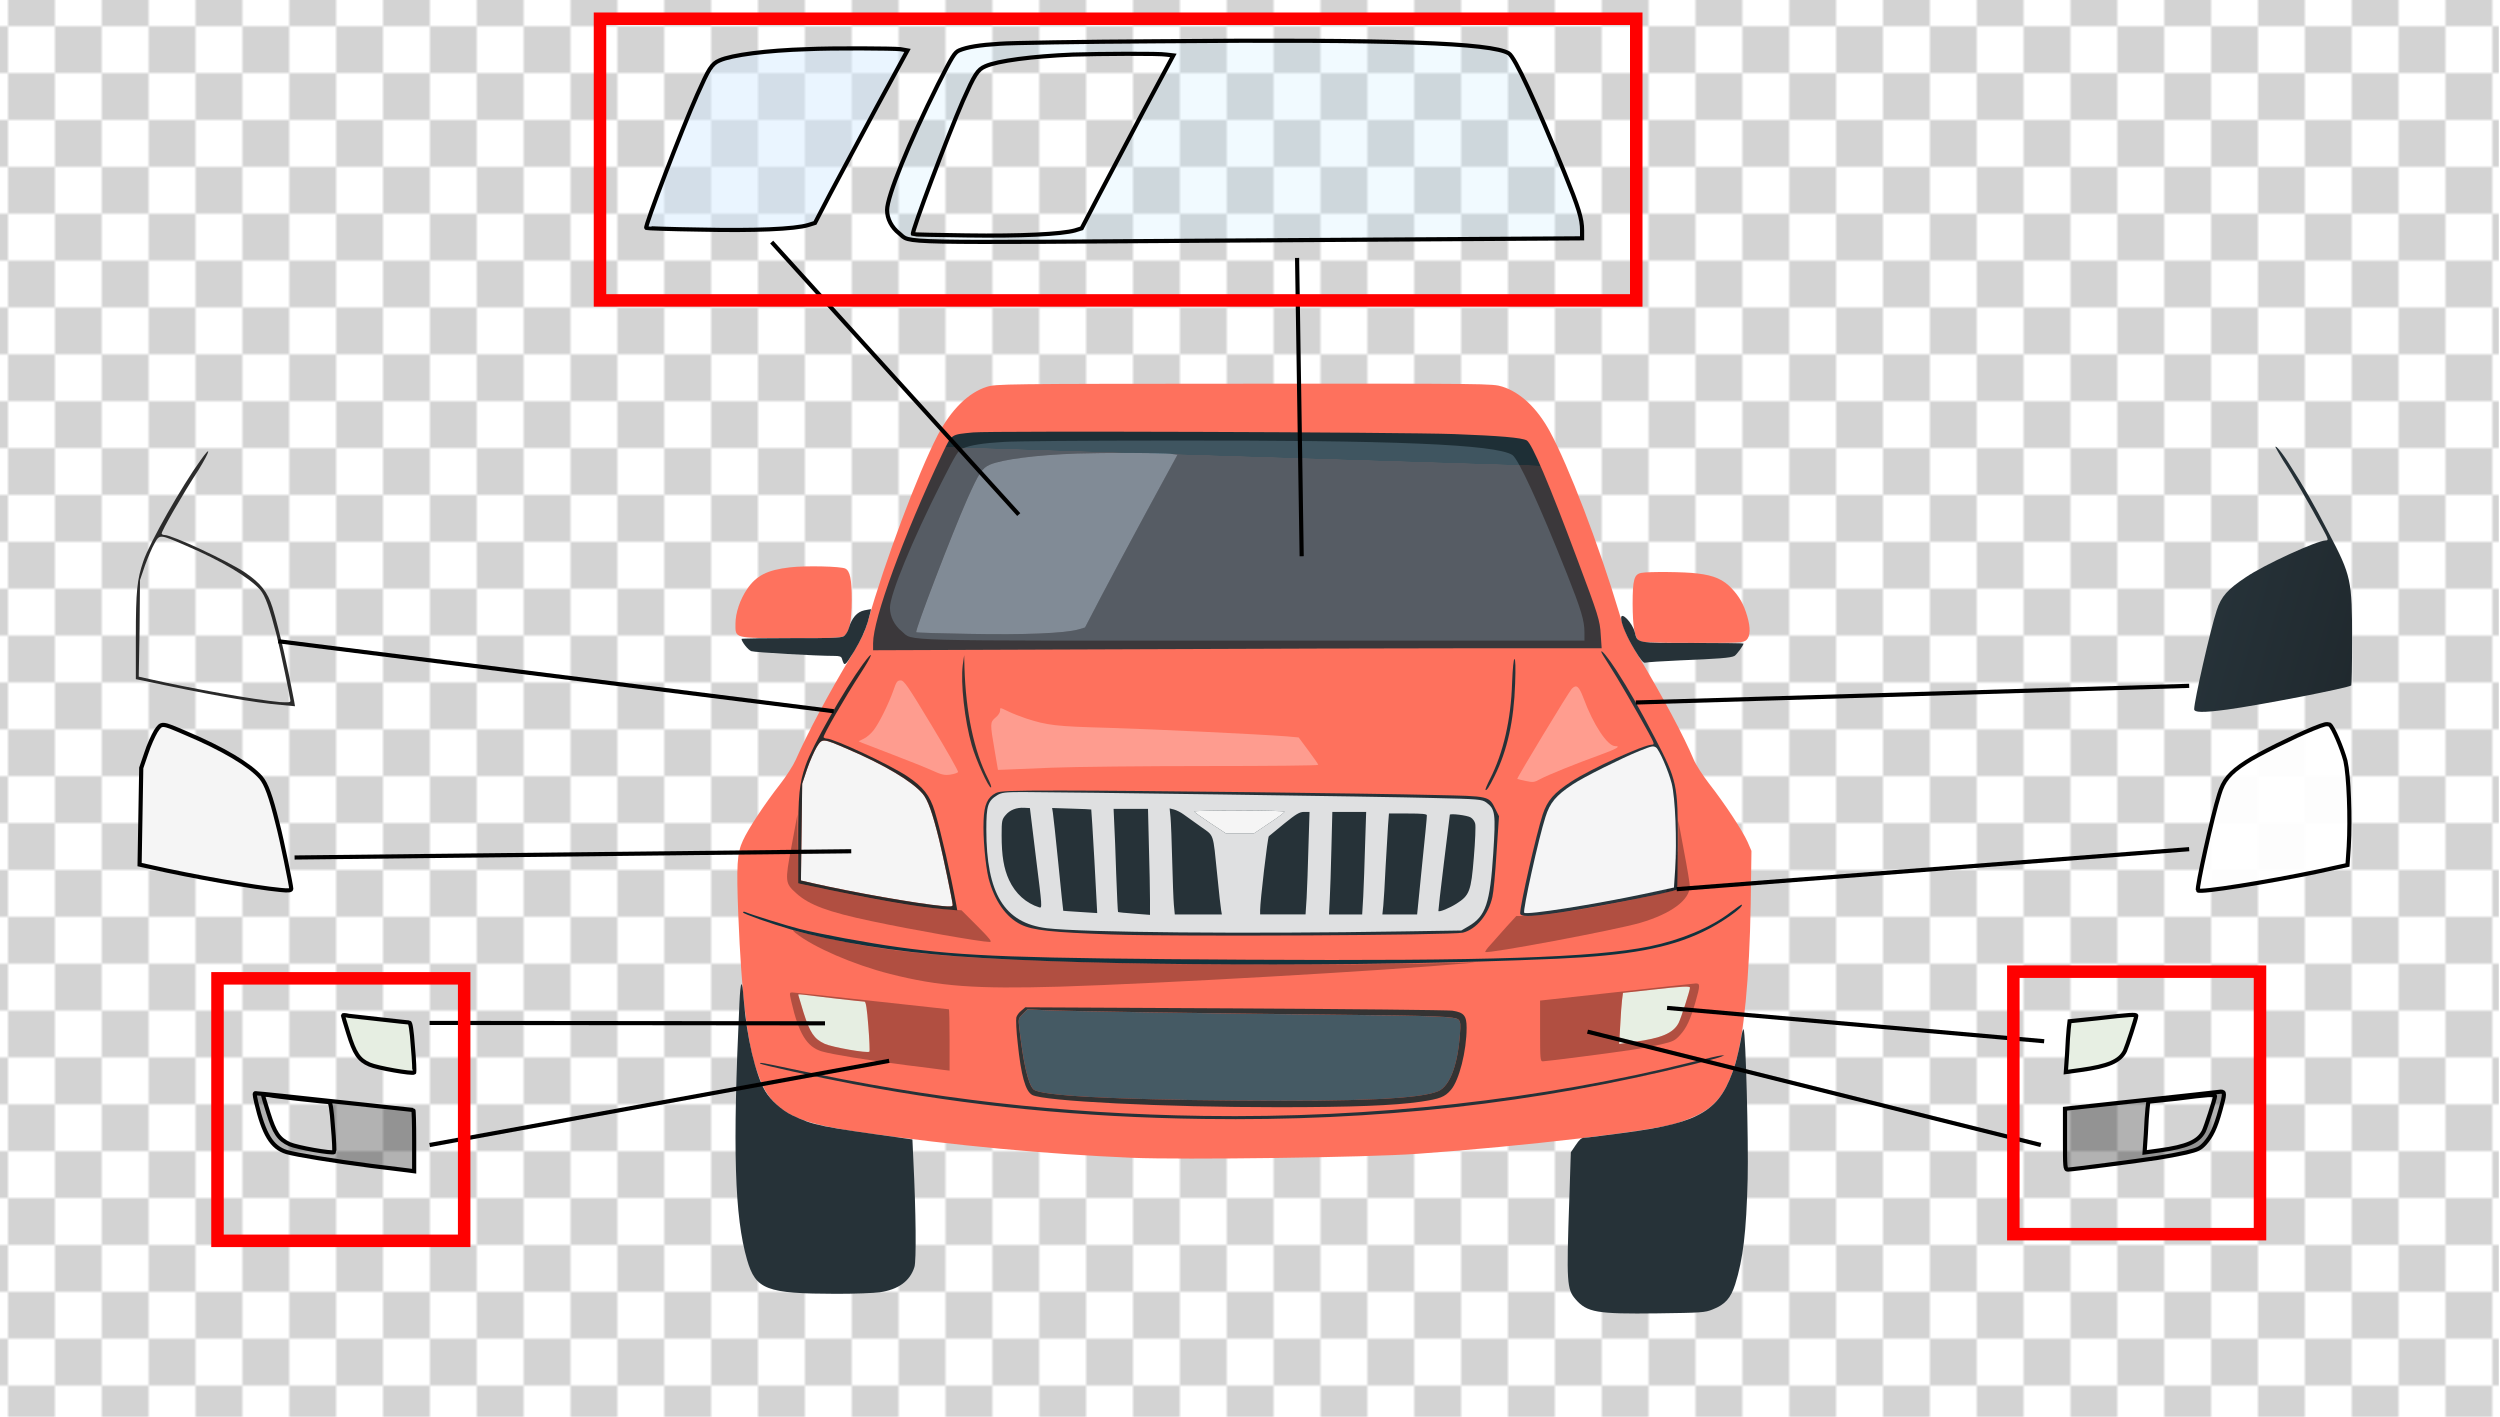 <?xml version="1.0" encoding="utf-8"?>
<!-- Generator: Adobe Illustrator 26.5.0, SVG Export Plug-In . SVG Version: 6.00 Build 0)  -->
<svg version="1.1" id="图层_1" xmlns="http://www.w3.org/2000/svg" xmlns:xlink="http://www.w3.org/1999/xlink" x="0px" y="0px"
	 viewBox="0 0 600 340" style="enable-background:new 0 0 600 340;" xml:space="preserve">
<style type="text/css">
	.st0{fill:none;}
	.st1{fill:#D3D3D3;}
	.st2{fill:url(#SVGID_1_);}
	.st3{fill:url(#SVGID_00000180347175966043374170000016759164232295943350_);}
	.st4{fill:url(#SVGID_00000170280536590153141740000015216279969500993947_);}
	.st5{fill:url(#SVGID_00000125595859892266782210000013961382027449056699_);}
	.st6{fill:url(#SVGID_00000101087008041371960600000000634744548551524759_);}
	.st7{fill:url(#SVGID_00000135653105007573014390000010124128045711945090_);}
	.st8{fill:url(#SVGID_00000158715395768811517130000004363663373316932772_);}
	.st9{fill:url(#SVGID_00000023264289635632858370000002322866456329838493_);}
	.st10{fill:url(#SVGID_00000012433019052153664510000018280619983969474222_);}
	.st11{fill:url(#SVGID_00000090291779960586560700000005669095491813830785_);}
	.st12{fill:url(#SVGID_00000124860188680795492930000009033031910449288324_);}
	.st13{fill:url(#SVGID_00000147203267663040959620000008716137365061242016_);}
	.st14{fill:url(#SVGID_00000029738767670578442550000015183977763130849946_);}
	.st15{fill:url(#SVGID_00000075878678908212631110000007233759885036575650_);}
	.st16{fill:url(#SVGID_00000090977168249004788620000014725641940572603520_);}
	.st17{fill:url(#SVGID_00000018212462041863766500000012082287306946938805_);}
	.st18{fill:url(#SVGID_00000132770848812728261660000015775411325059584185_);}
	.st19{fill:url(#SVGID_00000073682283405030279770000000995655520531701666_);}
	.st20{fill:url(#SVGID_00000069374683535365168080000007593669374795280002_);}
	.st21{fill:url(#SVGID_00000108299019034462985170000000478680379629022345_);}
	.st22{fill:url(#SVGID_00000016760569569353857640000001285771935909924503_);}
	.st23{fill:url(#SVGID_00000068645746065683224820000012801792267208008097_);}
	.st24{fill:url(#SVGID_00000044171760427916025870000002104482503789129603_);}
	.st25{fill:url(#SVGID_00000138568801026411585110000018113223090103909786_);}
	.st26{fill:url(#SVGID_00000043416717966358714690000003989633359047147158_);}
	.st27{fill:url(#SVGID_00000097485935741377956300000009487380000809953166_);}
	.st28{fill:url(#SVGID_00000051351226870238470320000002735450028879240341_);}
	.st29{fill:url(#SVGID_00000110470922364805221120000001888986733268267183_);}
	.st30{fill:url(#SVGID_00000010281858719652455540000007542978421106166679_);}
	.st31{fill:url(#SVGID_00000108298122121493018690000008242201489258381246_);}
	.st32{fill:url(#SVGID_00000165219505807904797780000002086643983896343476_);}
	.st33{fill:url(#SVGID_00000016058234341700683800000016598515783947519651_);}
	.st34{fill:url(#SVGID_00000100355811766854291540000013411721024119776947_);}
	.st35{fill:url(#SVGID_00000124125465892209395250000004547079468993545120_);}
	.st36{fill:url(#SVGID_00000041253023361308988500000011497063710313720995_);stroke:#000000;stroke-miterlimit:10;}
	.st37{fill:url(#SVGID_00000072280929620030902260000000236986326821222841_);}
	.st38{fill:url(#SVGID_00000177445393860462156450000006382476757267869102_);stroke:#000000;stroke-miterlimit:10;}
	.st39{fill:url(#SVGID_00000112603796962818592380000017020464330504271544_);stroke:#000000;stroke-miterlimit:10;}
	.st40{fill:url(#SVGID_00000134229726530109284220000004764521021583146893_);}
	.st41{fill:url(#SVGID_00000025401824566840923460000012556174120542827437_);stroke:#000000;stroke-miterlimit:10;}
	.st42{fill:url(#SVGID_00000139980187405153979460000003617279516819038872_);stroke:#000000;stroke-miterlimit:10;}
	.st43{fill:url(#SVGID_00000033338004810559552000000005584269342540559752_);stroke:#000000;stroke-miterlimit:10;}
	.st44{fill:url(#SVGID_00000051360366116118916270000013999804029264591272_);stroke:#000000;stroke-miterlimit:10;}
	.st45{fill:url(#SVGID_00000063593913300488385350000005956724662839796407_);stroke:#000000;stroke-miterlimit:10;}
	.st46{fill:none;stroke:#000000;stroke-miterlimit:10;}
	.st47{fill:none;stroke:#FF0000;stroke-width:3;stroke-miterlimit:10;}
</style>
<pattern  y="470" width="30" height="30" patternUnits="userSpaceOnUse" id="SVGID_2_" viewBox="0 -30 30 30" style="overflow:visible;">
	<g>
		<rect y="-30" class="st0" width="30" height="30"/>
		<g>
			<polygon class="st0" points="0,-30 30,-30 30,0 0,0 			"/>
			<g>
				<polygon class="st0" points="0,-30 30,-30 30,0 0,0 				"/>
				<polygon class="st0" points="0,-30 30,-30 30,0 0,0 				"/>
				<polygon class="st1" points="0,-30 15,-30 15,-15 0,-15 				"/>
				<polygon class="st1" points="15,-15 30,-15 30,0 15,0 				"/>
			</g>
		</g>
	</g>
</pattern>
<pattern  id="SVGID_1_" xlink:href="#SVGID_2_" patternTransform="matrix(0.75 0 0 0.75 -3946.875 12456.213)">
</pattern>
<rect x="-0.3" class="st2" width="600" height="340"/>
<g transform="translate(0,609) scale(0.1,-0.1)">
	<g>
		
			<linearGradient id="SVGID_00000066483715326315327400000003332313586896711830_" gradientUnits="userSpaceOnUse" x1="-3869.373" y1="-192941.25" x2="-3868.884" y2="-192941.25" gradientTransform="matrix(4.972 0 0 3.799 21009.06 737255.812)">
			<stop  offset="0" style="stop-color:#FE715D"/>
			<stop  offset="1" style="stop-color:#FE715D"/>
		</linearGradient>
		<path style="fill:url(#SVGID_00000066483715326315327400000003332313586896711830_);" d="M2368.2,5161.6
			c-44.1-13.9-85.9-55.1-117.9-116.4c-47-90.3-126.7-302.5-167.4-446.4c-7.3-25-16.5-44.8-38.6-80.8
			c-55.4-92.2-104.3-183.2-134.7-251.9c-5.9-13.2-22.8-39.6-37.8-58.7c-36.3-46.3-76-106.5-88.8-134.7c-14.3-30.8-15.8-59.5-11-181
			c7.7-188.7,20.9-301.1,42.2-365.3c15.8-47,26.4-65.7,49.2-87c36-33.8,87.4-50.7,204.5-67.2c226.2-31.9,443.1-52.1,648.7-60.9
			c123.4-5.1,563.5,0.7,685.8,9.6c254.4,18,565.4,54.7,622.3,73.4c84.1,27.5,112.7,56.5,139.5,141.3
			c20.9,67.2,34.5,206.3,37.5,385.5l1.8,126.7l-9.5,22c-12.1,26.8-55.1,92.2-92.2,139.5c-15,19.5-31.9,45.5-37.1,58
			c-23.1,55.1-73.8,149.8-128.5,241.6c-31.2,51.8-36,62.1-50.7,112c-48.5,161.9-120.8,350.6-165.9,433.6
			c-30.5,56.2-70.9,94-114.2,107.6c-23.5,7.3-32.3,7.3-619.3,7C2406.4,5168.9,2390.3,5168.5,2368.2,5161.6z"/>
	</g>
</g>
<g transform="translate(0,609) scale(0.1,-0.1)">
	<g>
		
			<linearGradient id="SVGID_00000011724012991874122370000009035465245763220158_" gradientUnits="userSpaceOnUse" x1="-2496.999" y1="-198138.906" x2="-2496.51" y2="-198138.906" gradientTransform="matrix(2.527 0 0 0.711 8671.153 144944.938)">
			<stop  offset="0" style="stop-color:#263238"/>
			<stop  offset="1" style="stop-color:#263238"/>
		</linearGradient>
		<path style="fill:url(#SVGID_00000011724012991874122370000009035465245763220158_);" d="M2390.3,4186.8
			c-20.2-10.3-28.3-27.5-29.7-66.1c-1.8-39.6,4.4-108.3,12.1-139.1c13.9-53.2,41.5-92.9,77.5-110.5c28.3-14,74.2-18.7,218.1-23.9
			c155.7-5.5,817.2-1.8,842.6,4.4c32.3,8.1,61.7,43.7,70.9,85.9c2.6,10.3,7,57.6,9.9,106.1l5.9,87.4l-8.4,16.9
			c-15.8,31.9-12.9,31.2-145,34.1c-165.2,4-728.4,10.7-898.7,10.7C2421.5,4192.7,2400.6,4191.6,2390.3,4186.8z"/>
	</g>
</g>
<g transform="translate(0,609) scale(0.1,-0.1)">
	<g>
		
			<linearGradient id="SVGID_00000060709741940814820750000003483464897805634986_" gradientUnits="userSpaceOnUse" x1="10647.665" y1="-233478.062" x2="10648.154" y2="-233478.062" gradientTransform="matrix(0.443 0 0 0.113 -1845.152 30383.723)">
			<stop  offset="0" style="stop-color:#F5F5F5"/>
			<stop  offset="1" style="stop-color:#F5F5F5"/>
		</linearGradient>
		<path style="fill:url(#SVGID_00000060709741940814820750000003483464897805634986_);" d="M2866.4,4142.4
			c0-1.8,17.3-13.9,37.8-27.5l37.8-25h33.8h33.8l36.7,24.6c20.2,13.2,36.7,25.7,36.7,27.5c0,1.5-48.8,2.9-108.3,2.9
			C2915.3,4145,2866.4,4143.9,2866.4,4142.4z"/>
	</g>
</g>
<g transform="translate(0,609) scale(0.1,-0.1)">
	<g>
		
			<linearGradient id="SVGID_00000027567986978600137960000005855032674444964224_" gradientUnits="userSpaceOnUse" x1="7366.145" y1="-202177.281" x2="7366.635" y2="-202177.281" gradientTransform="matrix(0.492 0 0 0.468 14.428 99035.812)">
			<stop  offset="0" style="stop-color:#FF9D8F"/>
			<stop  offset="1" style="stop-color:#FF9D8F"/>
		</linearGradient>
		<path style="fill:url(#SVGID_00000027567986978600137960000005855032674444964224_);" d="M3772.2,4436.9
			c-6.6-6.6-132.5-214.8-130.7-216.2c0.7-0.4,9.9-2.9,20.6-5.1c17.6-3.7,20.2-3.3,34.9,4.8c16.9,9.2,82.6,36,145.4,58.7
			c37.4,13.6,48.5,20.2,34.1,20.2c-18.7,0-52.9,52.1-76,114.9C3789.4,4443.5,3783.5,4448.2,3772.2,4436.9z"/>
	</g>
</g>
<g transform="translate(0,609) scale(0.1,-0.1)">
	<g>
		
			<linearGradient id="SVGID_00000032625634874096340860000011734911404523095216_" gradientUnits="userSpaceOnUse" x1="-2029.014" y1="-200850.859" x2="-2028.525" y2="-200850.859" gradientTransform="matrix(2.165 0 0 0.449 6838.585 93699.727)">
			<stop  offset="0" style="stop-color:#455A64"/>
			<stop  offset="1" style="stop-color:#455A64"/>
		</linearGradient>
		<path style="fill:url(#SVGID_00000032625634874096340860000011734911404523095216_);" d="M2454.9,3656.7
			c-10.6-10.3-11-12.1-8.8-32c9.9-87.4,21.7-137.7,34.5-149.4c16.5-15.1,184.3-24.2,490.5-26.8c289.7-2.6,437.2,4.4,480.2,22.4
			c27.5,11.4,47,61,52.5,135.1c2.2,25.7,1.5,31.9-3.3,36.7c-8.1,7.7-52.5,9.5-309.1,12.1c-271.3,2.6-644.3,8.4-689.5,11l-36,1.8
			L2454.9,3656.7z"/>
	</g>
</g>
<g transform="translate(0,609) scale(0.1,-0.1)">
	<g>
		
			<linearGradient id="SVGID_00000054971611031278873200000017366917584303574972_" gradientUnits="userSpaceOnUse" x1="5411.333" y1="-197447.922" x2="5411.822" y2="-197447.922" gradientTransform="matrix(0.744 0 0 0.813 -2103.849 164715.703)">
			<stop  offset="0" style="stop-color:#F5F5F5"/>
			<stop  offset="1" style="stop-color:#F5F5F5"/>
		</linearGradient>
		<path style="fill:url(#SVGID_00000054971611031278873200000017366917584303574972_);" d="M1960,4297c-5.9-9.9-16.5-33.8-23.1-52.9
			l-11.7-34.9l-1.5-116.4l-1.5-116l27.2-6.2c96.9-22,248.2-48.8,312.4-55.1c19.1-1.8,24.6-1.5,24.6,2.6c0,7-23.5,119.7-32.7,157.1
			c-16.2,65-26.8,95.1-39.7,110.1c-25.7,29.7-91.4,69-178.8,106.5C1973.2,4318.6,1973.6,4318.6,1960,4297z"/>
	</g>
</g>
<g transform="translate(0,609) scale(0.1,-0.1)">
	<g>
		
			<linearGradient id="SVGID_00000069391287700352125510000009416514027612480646_" gradientUnits="userSpaceOnUse" x1="-3017.674" y1="-196474.75" x2="-3017.757" y2="-196475.547" gradientTransform="matrix(3.572 0 0 1.072 13918.767 215612.078)">
			<stop  offset="0" style="stop-color:#1E2F36"/>
			<stop  offset="1" style="stop-color:#3B383B"/>
		</linearGradient>
		<path style="fill:url(#SVGID_00000069391287700352125510000009416514027612480646_);" d="M2335.9,5052.2c-55.1-5.5-51-2.9-74.2-51
			c-94-199-166.3-396.5-166.3-454.9v-16.9l575.7,2.2c316.5,1.5,709.7,2.6,874.1,2.6h298.8l-2.2,32.3c-1.8,34.5-5.9,47-56.2,181
			c-67.5,181-109,278.7-121.5,285.6c-12.5,6.6-65.7,11-173.7,15.1C3362.1,5052.9,2376.7,5056.2,2335.9,5052.2z"/>
	</g>
</g>
<g transform="translate(0,609) scale(0.1,-0.1)">
	<g>
		
			<linearGradient id="SVGID_00000008138578328842568080000000480753771852628886_" gradientUnits="userSpaceOnUse" x1="-3602.11" y1="-206922.328" x2="-3602.11" y2="-206921.625" gradientTransform="matrix(4.898 0 0 0.294 20624.205 64606.355)">
			<stop  offset="0" style="stop-color:#392A2A"/>
			<stop  offset="1" style="stop-color:#10323D"/>
		</linearGradient>
		<path style="fill:url(#SVGID_00000008138578328842568080000000480753771852628886_);" d="M4153.6,3900.8
			c-47.4-36.7-119.7-66.8-194.9-82.2c-132.5-26.8-388.1-35.2-965.6-31.9c-551.1,3.3-678.8,8.1-837.1,30.1
			c-76.7,10.7-186.9,31.2-236.8,43.7c-29,7.3-115.3,34.1-131.1,40.8c-2.6,1.1-4.8,0.7-4.8-1.1c0-3.3,68.3-27.5,115.6-41.1
			c103.2-29.7,248.6-53.2,398.3-64.2c318.7-23.9,972.9-26.4,1439.1-5.9c172.2,7.7,268.4,25.3,349.9,64.2
			c42.6,19.8,100.2,60.2,94,65.7C4179.7,3919.6,4167.6,3911.5,4153.6,3900.8z"/>
	</g>
</g>
<g transform="translate(0,609) scale(0.1,-0.1)">
	<g>
		
			<linearGradient id="SVGID_00000042714415535492772770000016250450749889937087_" gradientUnits="userSpaceOnUse" x1="3165.845" y1="-195542.234" x2="3165.317" y2="-195541.984" gradientTransform="matrix(0.773 0 0 1.297 1585.037 257686.234)">
			<stop  offset="0" style="stop-color:#20292E"/>
			<stop  offset="1" style="stop-color:#28353C"/>
		</linearGradient>
		<path style="fill:url(#SVGID_00000042714415535492772770000016250450749889937087_);" d="M3843,4525.7c0-1.5,8.8-16.2,19.5-32.7
			c19.8-30.5,64.6-107.9,94-161.5c13.9-25.7,14.7-28.6,8.4-28.6c-19.8,0-147.6-58.4-193.5-88.5c-42.2-27.5-57.6-45.2-69-79.3
			c-15.1-46.3-54-216.6-54-236.8c0-8.5,19.5-8.8,78.9-0.7c74.9,9.6,291.9,51.8,297.7,57.6c1.1,1.1,1.8,49.6,1.8,107.6
			c0.4,144.6-1.8,154.6-55.8,257.7c-35.2,67.6-62.8,116-91.8,160.8C3859.9,4511,3843,4531.9,3843,4525.7z"/>
	</g>
</g>
<g transform="translate(0,609) scale(0.1,-0.1)">
	<g>
		
			<linearGradient id="SVGID_00000057135233568235330760000013846996413770088853_" gradientUnits="userSpaceOnUse" x1="-3795.221" y1="-204570.797" x2="-3794.731" y2="-204570.797" gradientTransform="matrix(4.729 0 0 0.313 19769.781 67529.648)">
			<stop  offset="0" style="stop-color:#263238"/>
			<stop  offset="1" style="stop-color:#263238"/>
		</linearGradient>
		<path style="fill:url(#SVGID_00000057135233568235330760000013846996413770088853_);" d="M4067,3542.5
			c-369-92.1-771.3-136.6-1178.5-130.7c-341.8,5.1-653.5,40.8-990.2,113.1c-66.8,14.3-77.5,16.2-73.8,12.5
			c3.3-3.3,140.6-33.4,223.2-49.2c284.2-53.6,545.6-79.7,840.7-83.7c414.9-5.9,795.2,36.7,1175.2,131.1c33,8.1,63.5,16.5,67.5,18.4
			l7.3,3.3l-7.3-0.4C4127.2,3556.8,4098.2,3550.2,4067,3542.5z"/>
	</g>
</g>
<g transform="translate(0,609) scale(0.1,-0.1)">
	<g>
		
			<linearGradient id="SVGID_00000054243878840963654230000003715115919705798584_" gradientUnits="userSpaceOnUse" x1="3870.399" y1="-194246.219" x2="3870.889" y2="-194246.219" gradientTransform="matrix(0.883 0 0 1.518 -1653.245 298179.344)">
			<stop  offset="0" style="stop-color:#263238"/>
			<stop  offset="1" style="stop-color:#263238"/>
		</linearGradient>
		<path style="fill:url(#SVGID_00000054243878840963654230000003715115919705798584_);" d="M1774.6,3682
			c-16.5-351-11.7-511.4,18.4-615.7c20.9-71.6,45.9-81.1,214.4-81.5c43.3,0,90.3,1.8,103.9,3.7c44.8,6.6,72.7,26.8,83.3,60.6
			c4.8,14.3,3.7,131.4-2.6,257.7l-2.2,48.5l-15.1,2.2c-206,28.3-222.5,31.6-273.5,55.8c-24.2,11.7-51.8,36-64.6,58
			c-23.9,40.8-44.4,129.6-51.8,221C1781.2,3743,1777.2,3739.3,1774.6,3682z"/>
	</g>
</g>
<g transform="translate(0,609) scale(0.1,-0.1)">
	<g>
		
			<linearGradient id="SVGID_00000107564092569627311400000001373401581569638806_" gradientUnits="userSpaceOnUse" x1="9040.626" y1="-206577.047" x2="9041.115" y2="-206577.047" gradientTransform="matrix(0.57 0 0 0.352 -3388.575 77444.375)">
			<stop  offset="0" style="stop-color:#FE725E"/>
			<stop  offset="1" style="stop-color:#FE725E"/>
		</linearGradient>
		<path style="fill:url(#SVGID_00000107564092569627311400000001373401581569638806_);" d="M1895.4,4728.3
			c-54-6.2-80.4-19.8-102.4-52.1c-16.9-25-27.9-57.3-27.9-83.3c0-35.6-5.1-34.1,133.3-34.5c89.2-0.4,120.1,0.7,126.3,4.4
			c13.2,7.3,19.5,36,19.5,86.6c0,50.3-4,70.1-15.4,76C2018.4,4730.9,1932.8,4732.8,1895.4,4728.3z"/>
	</g>
</g>
<g transform="translate(0,609) scale(0.1,-0.1)">
	<g>
		
			<linearGradient id="SVGID_00000047749905365869981080000003743457206717058232_" gradientUnits="userSpaceOnUse" x1="7518.941" y1="-210895.203" x2="7519.431" y2="-210895.203" gradientTransform="matrix(0.635 0 0 0.269 -2997.043 61246.461)">
			<stop  offset="0" style="stop-color:#263238"/>
			<stop  offset="1" style="stop-color:#263238"/>
		</linearGradient>
		<path style="fill:url(#SVGID_00000047749905365869981080000003743457206717058232_);" d="M2074.5,4625.2
			c-17.6-3.7-30.1-18-37.1-42.2c-2.6-8.8-8.1-17.6-12.8-20.2c-6.2-3.7-37.1-4.8-126.7-4.4c-65,0-118.2-0.7-118.2-1.8
			c0-6.6,15.8-26.8,23.5-29.4c7.3-2.9,155.7-11.4,199.7-11.4c11.7,0,16.2-1.5,17.6-6.2c6.2-20.2,6.6-19.8,30.1,18.4
			c15.1,25.3,25.7,48.1,31.9,68.7c4.8,17.3,8.4,31.2,8.1,31.2C2090.3,4628.1,2083,4627,2074.5,4625.2z"/>
	</g>
</g>
<g transform="translate(0,609) scale(0.1,-0.1)">
	<g>
		
			<linearGradient id="SVGID_00000179630671361593462470000006462820885548447898_" gradientUnits="userSpaceOnUse" x1="12026.024" y1="-206667.375" x2="12026.514" y2="-206667.375" gradientTransform="matrix(0.347 0 0 0.281 -290.079 61805.309)">
			<stop  offset="0" style="stop-color:#E7EFE3"/>
			<stop  offset="1" style="stop-color:#E7EFE3"/>
		</linearGradient>
		<path style="fill:url(#SVGID_00000179630671361593462470000006462820885548447898_);" d="M3962,3714.3l-66.8-7.3l-2.2-16.9
			c-1.1-9.2-3.3-36.7-4.4-61.3l-2.6-44.4l36.3,5.1c65.4,8.8,93.6,20.9,106.5,45.5c5.5,10.6,27.2,78.2,27.2,84.4
			C4055.9,3723.9,4039.8,3723.1,3962,3714.3z"/>
	</g>
</g>
<g transform="translate(0,609) scale(0.1,-0.1)">
	<g>
		
			<linearGradient id="SVGID_00000141420816971788912430000012630882982505881016_" gradientUnits="userSpaceOnUse" x1="38169.84" y1="-199364.484" x2="38170.328" y2="-199364.484" gradientTransform="matrix(0.147 0 0 0.643 -2053.969 132512.562)">
			<stop  offset="0" style="stop-color:#263238"/>
			<stop  offset="1" style="stop-color:#263238"/>
		</linearGradient>
		<path style="fill:url(#SVGID_00000141420816971788912430000012630882982505881016_);" d="M3629,4450.8
			c-2.6-87.4-20.9-167.1-52.9-230.2c-7-13.6-11.7-25.7-11-26.4c2.6-2.6,8.8,6.6,22,33.4c30.5,61.3,46.3,132.5,49.2,221.4
			c1.5,38.9,0.7,59.5-1.5,59.5C3632.6,4508.4,3630.4,4485.7,3629,4450.8z"/>
	</g>
</g>
<g transform="translate(0,609) scale(0.1,-0.1)">
	<g>
		
			<linearGradient id="SVGID_00000033351178113207977750000000997451897223680930_" gradientUnits="userSpaceOnUse" x1="5033.138" y1="-206739.047" x2="5033.628" y2="-206739.047" gradientTransform="matrix(0.574 0 0 0.348 1030.609 76525.602)">
			<stop  offset="0" style="stop-color:#FF725E"/>
			<stop  offset="1" style="stop-color:#FF725E"/>
		</linearGradient>
		<path style="fill:url(#SVGID_00000033351178113207977750000000997451897223680930_);" d="M3939.2,4715.1
			c-17.3-3.3-20.9-16.2-20.9-74.5c0.4-55.1,4.4-79.7,15.4-88.5c4.8-4,30.1-5.1,128.1-5.1c114.6,0,122.3,0.4,129.6,7
			c9.6,8.8,10.3,29.4,1.8,57.6c-8.4,28.6-18.4,45.9-36.7,65.7c-20.2,21.7-42.6,31.6-82.2,36.3
			C4044.6,4717.7,3956.5,4718.4,3939.2,4715.1z"/>
	</g>
</g>
<g transform="translate(0,609) scale(0.1,-0.1)">
	<g>
		
			<linearGradient id="SVGID_00000091721036407038897450000006690248551805073589_" gradientUnits="userSpaceOnUse" x1="4618.046" y1="-214132.891" x2="4618.536" y2="-214132.891" gradientTransform="matrix(0.6 0 0 0.23 1119.914 53752.625)">
			<stop  offset="0" style="stop-color:#263238"/>
			<stop  offset="1" style="stop-color:#263238"/>
		</linearGradient>
		<path style="fill:url(#SVGID_00000091721036407038897450000006690248551805073589_);" d="M3890.7,4606.8
			c0-13.6,13.6-45.2,31.9-75.6c15.8-26.1,22-33.4,26.4-31.6c3.3,1.1,40.8,3.7,83,5.5c91.1,3.7,121.9,5.9,130.7,10.6
			c5.1,2.9,21.7,25.3,21.7,29.7c0,0.7-55.1,1.5-122.3,1.5c-136.9,0-132.2-1.1-138.8,26.4C3917.5,4595.4,3890.7,4623.4,3890.7,4606.8
			z"/>
	</g>
</g>
<g transform="translate(0,609) scale(0.1,-0.1)">
	<g>
		
			<linearGradient id="SVGID_00000023972398933051035250000015894658436186605202_" gradientUnits="userSpaceOnUse" x1="17734.481" y1="-206542.5" x2="17734.969" y2="-206542.5" gradientTransform="matrix(0.35 0 0 0.282 -4298.054 61964.012)">
			<stop  offset="0" style="stop-color:#E6EEE2"/>
			<stop  offset="1" style="stop-color:#E6EEE2"/>
		</linearGradient>
		<path style="fill:url(#SVGID_00000023972398933051035250000015894658436186605202_);" d="M1915.6,3702.9c0-0.7,5.9-20.2,12.8-42.9
			c15.4-48.5,25.3-63.5,51-75.3c18-8.1,102.8-23.1,107.2-18.7c1.1,1.1,0,28.6-2.6,60.9c-3.3,42.6-5.9,59.1-9.2,59.1
			c-5.1,0-124.8,13.6-145.4,16.5C1921.8,3703.7,1915.6,3703.7,1915.6,3702.9z"/>
	</g>
</g>
<g transform="translate(0,609) scale(0.1,-0.1)">
	<g>
		
			<linearGradient id="SVGID_00000007421490837265868170000006370281675571209612_" gradientUnits="userSpaceOnUse" x1="1512.146" y1="-194417.234" x2="1512.635" y2="-194417.234" gradientTransform="matrix(0.883 0 0 1.393 2426.856 274202.875)">
			<stop  offset="0" style="stop-color:#263238"/>
			<stop  offset="1" style="stop-color:#263238"/>
		</linearGradient>
		<path style="fill:url(#SVGID_00000007421490837265868170000006370281675571209612_);" d="M4178.2,3595.4
			c-2.6-15.8-8.8-42.6-13.9-59.8c-35.2-111.2-79.3-138.8-260.7-163.7c-50.3-6.6-95.8-12.5-101-12.5c-7,0-12.1-4.4-20.9-17.6
			l-11.7-17.3l-3.7-113.4c-7-200.1-5.9-215.1,15.1-239.4c27.5-31.6,51.4-35.6,195.7-33.8c106.5,1.5,114.9,1.8,133.6,9.6
			c29.7,11.7,42.9,26.8,53.6,59.8c19.1,60.6,26.8,124.8,30.1,253.3c2.2,89.9-4.8,349.5-9.6,358.7
			C4183.3,3621.8,4180.4,3610.8,4178.2,3595.4z"/>
	</g>
</g>
<g transform="translate(0,609) scale(0.1,-0.1)">
	<g>
		
			<linearGradient id="SVGID_00000086670131239188306500000010251185174037991350_" gradientUnits="userSpaceOnUse" x1="-1844.417" y1="-199833.281" x2="-1844.46" y2="-199834.094" gradientTransform="matrix(2.209 0 0 0.49 7066.588 101537.352)">
			<stop  offset="0" style="stop-color:#333333;stop-opacity:0.995"/>
			<stop  offset="1" style="stop-color:#333333"/>
		</linearGradient>
		<path style="fill:url(#SVGID_00000086670131239188306500000010251185174037991350_);" d="M2451.2,3664.4c-5.5-4-11-11.7-12.1-16.5
			c-1.1-5.1,0-32.3,3.3-60.6c8.1-78.9,18.7-116.4,34.9-125.2c27.9-15,315-29.4,591.1-29.4c176.2,0,277.9,4,341.4,13.2
			c46.3,7,57.3,11,72.3,28.3c19.8,22.8,37.8,93.3,37.8,149.4c0,29-6.6,36.7-34.5,40.8c-11.7,1.5-247.1,4-522.8,5.5l-501.9,2.6
			L2451.2,3664.4z M2761.8,3660.4c123.4-1.8,316.5-4.4,429.5-5.5c256.6-2.6,301.1-4.4,309.1-12.1c4.8-4.8,5.5-11,3.3-36.7
			c-5.5-74.2-25-123.7-52.5-135.1c-42.9-18-190.5-25-480.2-22.4c-306.2,2.6-474,11.7-490.5,26.8c-12.8,11.7-24.6,62.1-34.5,149.4
			c-2.2,19.8-1.8,21.7,8.8,31.9l11,11l36-1.8C2521.7,3664.8,2638.8,3662.2,2761.8,3660.4z"/>
	</g>
</g>
<g transform="translate(0,609) scale(0.1,-0.1)">
	<g>
		
			<linearGradient id="SVGID_00000056406340784238896660000012720398266049254536_" gradientUnits="userSpaceOnUse" x1="875.38" y1="-198714.453" x2="875.87" y2="-198714.453" gradientTransform="matrix(1.003 0 0 0.645 2686.537 132115.844)">
			<stop  offset="0" style="stop-color:#000000;stop-opacity:0.301"/>
			<stop  offset="1" style="stop-color:#000000;stop-opacity:0.301"/>
		</linearGradient>
		<path style="fill:url(#SVGID_00000056406340784238896660000012720398266049254536_);" d="M4027.3,4038.5
			c-0.4-45.2-1.5-83-2.6-83.7c-2.6-2.6-113.1-26.1-185.4-39.3c-82.2-15-147.9-23.9-178.1-23.9h-22l-24.2-26.4
			c-13.2-14.7-30.1-33.8-37.8-42.6c-8.1-8.4-13.6-16.5-12.5-17.3c5.1-5.1,310.2,52.1,371.5,69.8c74.5,21.7,120.1,55.4,119.3,88.8
			c0,5.5-6.2,43.3-13.9,83.3l-13.6,73.4L4027.3,4038.5z"/>
	</g>
</g>
<g transform="translate(0,609) scale(0.1,-0.1)">
	<g>
		
			<linearGradient id="SVGID_00000024688772154150485320000009789055020528785807_" gradientUnits="userSpaceOnUse" x1="49019.984" y1="-199310.406" x2="49020.379" y2="-199310.375" gradientTransform="matrix(0.142 0 0 0.649 -4645.654 133659.891)">
			<stop  offset="0" style="stop-color:#333333;stop-opacity:0.982"/>
			<stop  offset="1" style="stop-color:#333333"/>
		</linearGradient>
		<path style="fill:url(#SVGID_00000024688772154150485320000009789055020528785807_);" d="M2310.6,4494.1
			c-5.5-43,4.4-132.9,21.7-193.1c10.3-35.6,40-101,45.9-101c2.2,0-1.1,9.5-7,21.3c-33.8,66.8-53.2,159-56.5,266.9l-0.7,29.4
			L2310.6,4494.1z"/>
	</g>
</g>
<g transform="translate(0,609) scale(0.1,-0.1)">
	<g>
		
			<linearGradient id="SVGID_00000133527015858622424400000006873422662547151780_" gradientUnits="userSpaceOnUse" x1="5261.485" y1="-195298.406" x2="5261.348" y2="-195298.859" gradientTransform="matrix(0.78 0 0 1.252 -1917.902 248968.781)">
			<stop  offset="0" style="stop-color:#2A2A2A;stop-opacity:0.992"/>
			<stop  offset="1" style="stop-color:#2A2A2A"/>
		</linearGradient>
		<path style="fill:url(#SVGID_00000133527015858622424400000006873422662547151780_);" d="M2070.9,4496
			c-44.4-60.6-121.9-196.8-137.3-242.3c-15.4-44.1-18-70.1-18-182.5v-101.3l10.3-2.2c168.5-36,275.7-54.7,339.6-59.8l31.9-2.6
			l-2.2,12.5c-13.9,75.6-36.3,173.3-51.8,225c-11.7,38.2-27.5,58.4-66.4,84.4c-42.2,27.9-175.5,90.3-193.1,90.3
			c-2.9,0-6.2,1.5-7.3,2.9c-2.2,3.7,51.4,96.2,89.2,154.2C2095.5,4520.2,2098.8,4534.1,2070.9,4496z M2035.3,4291.8
			c87.4-37.5,153.1-76.7,178.8-106.5c12.8-15,23.5-45.2,39.7-110.1c9.2-37.5,32.7-150.2,32.7-157.1c0-4-5.5-4.4-24.6-2.6
			c-64.2,6.2-215.5,33-312.4,55.1l-27.2,6.2l1.5,116l1.5,116.4l11.7,34.9c6.6,19.1,17.3,43,23.1,52.9
			C1973.6,4318.6,1973.2,4318.6,2035.3,4291.8z"/>
	</g>
</g>
<g transform="translate(0,609) scale(0.1,-0.1)">
	<g>
		
			<linearGradient id="SVGID_00000092426527979303415480000002123134595562540461_" gradientUnits="userSpaceOnUse" x1="2540.777" y1="-202676.25" x2="2541.266" y2="-202676.25" gradientTransform="matrix(0.779 0 0 0.382 1716.007 81014.062)">
			<stop  offset="0" style="stop-color:#000000;stop-opacity:0.301"/>
			<stop  offset="1" style="stop-color:#000000;stop-opacity:0.301"/>
		</linearGradient>
		<path style="fill:url(#SVGID_00000092426527979303415480000002123134595562540461_);" d="M3879,3708.8l-182.8-20.2v-73.1
			c0-67.2,0.4-72.7,6.6-72.7c8.8,0,170.4,20.9,215.5,27.9c20.2,2.9,51,8.8,68.7,12.9c28.3,6.6,33.4,9.2,45.2,22.4
			c15.4,16.9,24.6,36.3,37.1,79.7c11,38.5,11.4,44.4,0.7,44.1C4065.1,3729.4,3979.2,3720.2,3879,3708.8z M4055.9,3719.5
			c0-6.2-21.7-73.8-27.2-84.4c-12.8-24.6-41.1-36.7-106.5-45.5l-36.3-5.1l2.6,44.4c1.1,24.6,3.3,52.1,4.4,61.3l2.2,16.9l66.8,7.3
			C4039.8,3723.1,4055.9,3723.9,4055.9,3719.5z"/>
	</g>
</g>
<g transform="translate(0,609) scale(0.1,-0.1)">
	<g>
		
			<linearGradient id="SVGID_00000082342059301515026160000008622204337601025185_" gradientUnits="userSpaceOnUse" x1="2654.746" y1="-198972.625" x2="2655.235" y2="-198972.625" gradientTransform="matrix(0.999 0 0 0.625 -761.834 128290.305)">
			<stop  offset="0" style="stop-color:#000000;stop-opacity:0.301"/>
			<stop  offset="1" style="stop-color:#000000;stop-opacity:0.301"/>
		</linearGradient>
		<path style="fill:url(#SVGID_00000082342059301515026160000008622204337601025185_);" d="M1899.8,4059.8
			c-16.2-86.3-15.8-89.2,11.4-113.8c30.8-27.9,76-44.8,180.6-66.8c100.2-21.3,263.2-49.9,283.4-49.9c6.6,0,1.1,7.3-29.7,38.2
			l-37.8,37.8l-37.1,2.6c-64.6,4-168.1,22-344.7,59.8l-10.3,1.8l-0.7,83l-1.1,82.6L1899.8,4059.8z"/>
	</g>
</g>
<g transform="translate(0,609) scale(0.1,-0.1)">
	<g>
		
			<linearGradient id="SVGID_00000109026625247986598730000015799336926857671858_" gradientUnits="userSpaceOnUse" x1="4903.331" y1="-202573.297" x2="4903.82" y2="-202573.297" gradientTransform="matrix(0.783 0 0 0.383 -1942.586 81250.5)">
			<stop  offset="0" style="stop-color:#000000;stop-opacity:0.301"/>
			<stop  offset="1" style="stop-color:#000000;stop-opacity:0.301"/>
		</linearGradient>
		<path style="fill:url(#SVGID_00000109026625247986598730000015799336926857671858_);" d="M1899.4,3685.3
			c17.6-76,37.1-107.9,72.7-118.6c24.6-7.3,110.5-21.3,202.3-33c40.4-5.1,80.4-9.9,89.2-11.4l15.4-1.8v73.4
			c0,40.8-0.7,73.8-1.8,73.8c-1.1,0-84.1,9.2-184.7,20.2c-100.2,11-186.1,20.2-190.5,20.2
			C1894.3,3708.1,1894.3,3707.7,1899.4,3685.3z M2006.6,3693.4c35.2-4,65.7-7.3,68.3-7.3c3.3,0,5.9-16.5,9.2-59.1
			c2.6-32.3,3.7-59.8,2.6-60.9c-4.4-4.4-89.2,10.6-107.2,18.7c-25.7,11.7-35.6,26.8-51,75.3c-7,22.8-12.8,42.2-12.8,43
			c0,0.7,6.2,0.7,13.9-0.4C1936.9,3701.5,1971.7,3697.4,2006.6,3693.4z"/>
	</g>
</g>
<g transform="translate(0,609) scale(0.1,-0.1)">
	<g>
		
			<linearGradient id="SVGID_00000072960972972582844390000013837222886624012451_" gradientUnits="userSpaceOnUse" x1="-3095.872" y1="-207207.938" x2="-3095.382" y2="-207207.938" gradientTransform="matrix(3.342 0 0 0.281 12248.647 61952.02)">
			<stop  offset="0" style="stop-color:#000000;stop-opacity:0.301"/>
			<stop  offset="1" style="stop-color:#000000;stop-opacity:0.301"/>
		</linearGradient>
		<path style="fill:url(#SVGID_00000072960972972582844390000013837222886624012451_);" d="M1909.7,3850.5
			c42.2-33.8,139.5-76,226.5-98c118.6-30.1,204.9-36.3,407.1-30.5c237.2,7.3,784.9,38.5,974.7,55.8c32.3,2.9,29.4,2.9-25.7,1.5
			c-186.1-4.8-566.9-5.9-747.1-1.8c-373.4,8.1-526.5,18-681,44.8c-41.5,7.3-141.7,29-157.9,34.5
			C1901.3,3858.6,1902,3856.8,1909.7,3850.5z"/>
	</g>
</g>
<g transform="translate(0,609) scale(0.1,-0.1)">
	<g>
		
			<linearGradient id="SVGID_00000182514629012602860380000006715007194580899209_" gradientUnits="userSpaceOnUse" x1="3122.841" y1="-197293.203" x2="3123.051" y2="-197293.562" gradientTransform="matrix(0.745 0 0 0.817 1444.363 165413.781)">
			<stop  offset="0" style="stop-color:#FFFFFF;stop-opacity:0.949"/>
			<stop  offset="1" style="stop-color:#FFFFFF;stop-opacity:0.951"/>
		</linearGradient>
		<path style="fill:url(#SVGID_00000182514629012602860380000006715007194580899209_);" d="M3934.8,4287.8
			c-41.9-16.9-134.7-63.1-160.4-80.4c-40-26.4-54.7-44.1-65.3-78.2c-16.2-49.9-55.1-225.8-51-229.8c5.5-5.9,167.4,19.8,286,44.8
			l73.4,15.8l2.9,43.7c4.4,68.3,0.4,171.4-8.4,206c-7.7,30.1-30.1,81.9-37.8,86.6C3967.5,4300.3,3964.9,4299.9,3934.8,4287.8z"/>
	</g>
</g>
<g transform="translate(0,609) scale(0.1,-0.1)">
	<g>
		
			<linearGradient id="SVGID_00000017489829109880333670000016010352131133925273_" gradientUnits="userSpaceOnUse" x1="11308.768" y1="-202305.828" x2="11308.342" y2="-202305.922" gradientTransform="matrix(0.488 0 0 0.463 -3241.488 98095.383)">
			<stop  offset="0" style="stop-color:#FFFFFF;stop-opacity:0.303"/>
			<stop  offset="1" style="stop-color:#FFFFFF;stop-opacity:0.304"/>
		</linearGradient>
		<path style="fill:url(#SVGID_00000017489829109880333670000016010352131133925273_);" d="M2143.9,4432.4
			c-11-31.2-33.8-77.5-47-94.7c-5.5-7.3-15.8-16.5-23.1-20.2l-13.2-6.6l9.2-4c5.1-2.2,38.2-14.7,73.4-28.3
			c35.2-13.6,77.1-30.1,92.5-37.1c24.2-11,30.8-12.5,44.8-10.6c9.2,1.5,17.6,4,18.7,6.2c1.5,1.8-27.2,52.1-63.1,111.6
			c-57.6,95.5-66.4,108.3-74.5,108.3C2153.5,4457,2151.3,4454.1,2143.9,4432.4z"/>
	</g>
</g>
<g transform="translate(0,609) scale(0.1,-0.1)">
	<g>
		
			<linearGradient id="SVGID_00000003078226346606829350000000395210768830401439_" gradientUnits="userSpaceOnUse" x1="-2282.698" y1="-198064.141" x2="-2282.404" y2="-198065.125" gradientTransform="matrix(2.492 0 0 0.69 8489.429 140778.859)">
			<stop  offset="0" style="stop-color:#FFFFFF;stop-opacity:0.851"/>
			<stop  offset="1" style="stop-color:#FFFFFF;stop-opacity:0.851"/>
		</linearGradient>
		<path style="fill:url(#SVGID_00000003078226346606829350000000395210768830401439_);" d="M2393.6,4181.7
			c-22.8-14-26.4-25-26.4-82.6c0-153.8,43.3-224.3,145-236.8c87.4-10.3,480.6-13.9,853.6-7.7l141.3,2.2l17.6,10.3
			c41.1,24.2,51.4,54.7,59.1,174.8c6.2,96.2,4.8,106.5-16.9,122.3c-10.7,7.3-16.9,8.1-127.4,10.6c-116.7,3.3-897.3,14.3-986.1,14.3
			C2412.3,4189,2403.9,4187.9,2393.6,4181.7z M2486.5,4030.1c14.7-117.8,15.1-120,7.7-117.8c-31.6,9.9-57.3,33-72.3,65.3
			c-12.8,27.5-18,58.8-18,107.6c0,34.9,0.7,38.2,9.5,48.5c10.3,12.5,26.1,18.7,45.5,17.6l12.9-0.7L2486.5,4030.1z M2619,4147.2
			c0.4,0,3.7-56.2,7.7-124.5l6.6-124.1l-40.4,2.6c-22,1.5-40.8,2.6-41.1,2.9c-0.4,0-5.5,50.7-11.7,112.3s-12.1,117.1-13.2,123
			l-1.8,11.4l46.6-1.5C2597.7,4148.7,2619,4147.5,2619,4147.2z M2757.4,4058c1.5-50.3,2.6-107.2,2.6-127.4v-36.3l-37.4,2.9
			c-20.9,1.5-38.6,3.3-39.3,4c-0.7,0.7-2.6,41.5-4.4,90.3c-1.5,49.2-3.7,104.6-4.8,123.4l-1.5,33.8h41.1h41.5L2757.4,4058z
			 M2840.7,4135.4c7-5.1,25.7-18.4,41.1-29.4c32.7-23.5,29-12.1,39.7-117.1c4-40.4,8.1-77.8,9.2-83.3l1.8-10.3H2876h-56.5l-2.2,23.1
			c-1.1,12.5-2.9,59.8-4,105.4c-1.1,45.5-2.9,92.1-4,104.3l-2.2,21.7l10.3-2.6C2823.1,4145.7,2833.8,4140.6,2840.7,4135.4z
			 M3083,4142c0-1.8-16.5-14.3-36.7-27.5l-36.7-24.6h-33.8h-33.8l-37.8,25c-20.6,13.6-37.8,25.7-37.8,27.5c0,1.5,48.8,2.6,108.3,2.6
			S3083,4143.5,3083,4142z M3140.3,4058c-1.1-46.3-3.3-101.3-4.4-123l-2.6-39.6H3079h-54.7v10.3c0,21.3,18,174.4,20.9,177.3
			c1.5,1.5,18.4,15.1,37.1,30.5c28.6,23.1,36.7,27.9,47.4,27.9h13.2L3140.3,4058z M3276.2,4061.6c-1.1-44.1-3.3-99.5-4.4-123
			l-2.6-43.3h-39.6h-40l1.8,36c1.1,19.5,2.9,74.9,4,123l2.2,87h40.8h40.4L3276.2,4061.6z M3424.5,4133.2
			c0.4-2.6-5.1-57.3-11.7-121.2l-11.7-116.7h-41.9h-41.5l2.2,21.3c1.1,11.4,3.7,53.2,5.5,92.5c2.2,39.3,4.8,84.4,5.9,100.2l2.2,28.3
			h45.5C3412.7,4137.6,3424.5,4136.5,3424.5,4133.2z M3529.8,4128.1c4.8-2.9,9.6-9.5,10.7-15c1.5-5.5,0-42.2-3.3-81.1
			c-6.6-81.1-10.3-91-41.8-110.9c-16.2-10.3-40.8-20.6-43.3-17.6c-0.4,0.4,5.5,52.5,13.2,114.9c7.7,62.8,14.3,114.9,14.3,116
			C3479.6,4138.4,3521.8,4133.2,3529.8,4128.1z"/>
	</g>
</g>
<g transform="translate(0,609) scale(0.1,-0.1)">
	<g>
		
			<linearGradient id="SVGID_00000038394388774249463910000001899719367746524298_" gradientUnits="userSpaceOnUse" x1="-3212.561" y1="-197180.484" x2="-3212.071" y2="-197180.484" gradientTransform="matrix(3.405 0 0 0.981 13074.629 198272.016)">
			<stop  offset="0" style="stop-color:#BDE6FE;stop-opacity:0.209"/>
			<stop  offset="1" style="stop-color:#BDE6FE;stop-opacity:0.209"/>
		</linearGradient>
		<path style="fill:url(#SVGID_00000038394388774249463910000001899719367746524298_);" d="M2409,5029.4c-49.9-2.9-79.3-7.7-98-15.4
			c-11.4-4.8-16.2-12.5-51.4-81.9c-70.5-139.5-123.7-268.7-123.7-300.7c0-20.9,10.3-41.9,28.3-56.5c29.4-24.2-34.1-22.4,842.6-22.4
			h795.9v19.5c0,28.3-7.7,54-41.8,140.2c-66.8,167.8-116.7,276.5-131.4,286c-41.1,25.3-282.3,35.6-838.2,34.5
			C2605.4,5032.7,2433.6,5031.2,2409,5029.4z M2808.4,5001.1l17.3-2.6l-73.8-135.8c-40.4-74.5-90.3-168.1-110.9-207.4l-37.1-71.2
			l-16.2-4.8c-31.6-9.2-130.3-13.2-260.7-10.6c-69.4,1.1-127,2.9-128.1,4c-3.7,3.7,85.5,236.4,122.3,319.4
			c27.9,62.4,35.6,74.5,54.3,82.6c29.4,12.9,112.7,23.5,210,26.8C2647.6,5003.7,2791.9,5003.3,2808.4,5001.1z"/>
	</g>
</g>
<g transform="translate(0,609) scale(0.1,-0.1)">
	<g>
		
			<linearGradient id="SVGID_00000162312263374899412630000013598814365565551802_" gradientUnits="userSpaceOnUse" x1="-667.856" y1="-207998.859" x2="-667.381" y2="-207998.562" gradientTransform="matrix(1.603 0 0 0.302 3590.073 67163.375)">
			<stop  offset="0" style="stop-color:#FFFFFF;stop-opacity:0.305"/>
			<stop  offset="1" style="stop-color:#FFFFFF;stop-opacity:0.305"/>
		</linearGradient>
		<path style="fill:url(#SVGID_00000162312263374899412630000013598814365565551802_);" d="M2400.2,4384c0-4-4.8-11.4-11-16.2
			c-13.2-11.4-13.2-14-2.2-77.8l8.1-47.7l12.5,0.4c7,0.4,59.1,2.6,115.6,4.8c56.5,2.2,223.9,4,371.9,4c147.6,0,268.7,1.1,268.7,2.9
			c0,1.5-10.7,16.9-23.5,34.1l-23.5,31.6l-28.6,2.6c-65.7,5.1-319.4,17.3-431,20.6c-123,3.3-143.9,5.9-194.6,22.4
			c-13.2,4.4-31.9,11.7-41.9,16.5C2398.7,4392.8,2400.2,4392.4,2400.2,4384z"/>
	</g>
</g>
<g transform="translate(0,609) scale(0.1,-0.1)">
	<g>
		
			<linearGradient id="SVGID_00000178915992922147488900000001671060707893754524_" gradientUnits="userSpaceOnUse" x1="597.712" y1="-197744.828" x2="598.201" y2="-197744.828" gradientTransform="matrix(1.28 0 0 0.889 1433.526 180546.969)">
			<stop  offset="0" style="stop-color:#D2E9FE;stop-opacity:0.468"/>
			<stop  offset="1" style="stop-color:#D2E9FE;stop-opacity:0.468"/>
		</linearGradient>
		<path style="fill:url(#SVGID_00000178915992922147488900000001671060707893754524_);" d="M2585.6,5001.5
			c-97.3-3.3-180.6-14-210-26.8c-18.7-8.1-26.4-20.2-54.3-82.6c-36.7-83-125.9-315.7-122.3-319.4c1.1-1.1,58.7-2.9,128.1-4
			c130.3-2.6,229.1,1.5,260.7,10.6l16.2,4.8l37.1,71.2c20.6,39.3,70.5,132.9,110.9,207.4l73.8,135.8l-17.3,2.6
			C2791.9,5003.3,2647.6,5003.7,2585.6,5001.5z"/>
	</g>
</g>
<g>
	
		<linearGradient id="SVGID_00000181781000738572477120000015843091572732841139_" gradientUnits="userSpaceOnUse" x1="-648.681" y1="916.731" x2="-648.191" y2="916.731" gradientTransform="matrix(74.4 0 0 81.339 48295.465 -74372.297)">
		<stop  offset="0" style="stop-color:#F5F5F5"/>
		<stop  offset="1" style="stop-color:#F5F5F5"/>
	</linearGradient>
	<path style="fill:url(#SVGID_00000181781000738572477120000015843091572732841139_);stroke:#000000;stroke-miterlimit:10;" d="
		M37.4,175.5c-0.6,1-1.7,3.4-2.3,5.3l-1.2,3.5l-0.2,11.6l-0.2,11.6l2.7,0.6c9.7,2.2,24.8,4.9,31.2,5.5c1.9,0.2,2.5,0.1,2.5-0.3
		c0-0.7-2.3-12-3.3-15.7c-1.6-6.5-2.7-9.5-4-11c-2.6-3-9.1-6.9-17.9-10.6C38.7,173.4,38.8,173.4,37.4,175.5z"/>
</g>
<g>
	
		<linearGradient id="SVGID_00000134965313210683721430000009602369038642861732_" gradientUnits="userSpaceOnUse" x1="-646.701" y1="914.494" x2="-647.23" y2="914.244" gradientTransform="matrix(77.331 0 0 129.743 50575.27 -118487.445)">
		<stop  offset="0" style="stop-color:#20292E"/>
		<stop  offset="1" style="stop-color:#28353C"/>
	</linearGradient>
	<path style="fill:url(#SVGID_00000134965313210683721430000009602369038642861732_);" d="M546.1,107.3c0,0.1,0.9,1.6,1.9,3.3
		c2,3,6.5,10.8,9.4,16.2c1.4,2.6,1.5,2.9,0.8,2.9c-2,0-14.8,5.8-19.3,8.9c-4.2,2.8-5.8,4.5-6.9,7.9c-1.5,4.6-5.4,21.7-5.4,23.7
		c0,0.8,1.9,0.9,7.9,0.1c7.5-1,29.2-5.2,29.8-5.8c0.1-0.1,0.2-5,0.2-10.8c0-14.5-0.2-15.5-5.6-25.8c-3.5-6.8-6.3-11.6-9.2-16.1
		C547.8,108.7,546.1,106.7,546.1,107.3z"/>
</g>
<g>
	
		<linearGradient id="SVGID_00000176039917423492592730000013836043517897156242_" gradientUnits="userSpaceOnUse" x1="-636.848" y1="926.237" x2="-636.358" y2="926.237" gradientTransform="matrix(34.725 0 0 28.138 22610.287 -25812.256)">
		<stop  offset="0" style="stop-color:#E7EFE3"/>
		<stop  offset="1" style="stop-color:#E7EFE3"/>
	</linearGradient>
	<path style="fill:url(#SVGID_00000176039917423492592730000013836043517897156242_);stroke:#000000;stroke-miterlimit:10;" d="
		M503.4,244.4l-6.7,0.7l-0.2,1.7c-0.1,0.9-0.3,3.7-0.4,6.1l-0.3,4.4l3.6-0.5c6.5-0.9,9.4-2.1,10.6-4.6c0.5-1.1,2.7-7.8,2.7-8.4
		C512.8,243.4,511.1,243.5,503.4,244.4z"/>
</g>
<g>
	
		<linearGradient id="SVGID_00000104704088378008299610000009346224744332040370_" gradientUnits="userSpaceOnUse" x1="-637.344" y1="926.049" x2="-636.855" y2="926.049" gradientTransform="matrix(35.037 0 0 28.241 22412.771 -25902.17)">
		<stop  offset="0" style="stop-color:#E6EEE2"/>
		<stop  offset="1" style="stop-color:#E6EEE2"/>
	</linearGradient>
	<path style="fill:url(#SVGID_00000104704088378008299610000009346224744332040370_);stroke:#000000;stroke-miterlimit:10;" d="
		M82.3,243.7c0,0.1,0.6,2,1.3,4.3c1.5,4.8,2.5,6.4,5.1,7.5c1.8,0.8,10.3,2.3,10.7,1.9c0.1-0.1,0-2.9-0.3-6.1
		c-0.3-4.3-0.6-5.9-0.9-5.9c-0.5,0-12.5-1.4-14.5-1.6C82.9,243.6,82.3,243.6,82.3,243.7z"/>
</g>
<g>
	
		<linearGradient id="SVGID_00000174585484970315437700000005936283898526576265_" gradientUnits="userSpaceOnUse" x1="-648.737" y1="914.237" x2="-648.874" y2="914.698" gradientTransform="matrix(78 0 0 125.192 50661.062 -114342.25)">
		<stop  offset="0" style="stop-color:#2A2A2A;stop-opacity:0.992"/>
		<stop  offset="1" style="stop-color:#2A2A2A"/>
	</linearGradient>
	<path style="fill:url(#SVGID_00000174585484970315437700000005936283898526576265_);" d="M48.1,110.5c-4.4,6.1-12.2,19.7-13.7,24.2
		c-1.5,4.4-1.8,7-1.8,18.2v10.1l1,0.2c16.9,3.6,27.6,5.5,34,6l3.2,0.3l-0.2-1.2c-1.4-7.6-3.6-17.3-5.2-22.5
		c-1.2-3.8-2.8-5.8-6.6-8.4c-4.2-2.8-17.5-9-19.3-9c-0.3,0-0.6-0.1-0.7-0.3c-0.2-0.4,5.1-9.6,8.9-15.4
		C50.5,108.1,50.8,106.7,48.1,110.5z M44.5,130.9c8.7,3.7,15.3,7.7,17.9,10.6c1.3,1.5,2.3,4.5,4,11c0.9,3.7,3.3,15,3.3,15.7
		c0,0.4-0.5,0.4-2.5,0.3c-6.4-0.6-21.5-3.3-31.2-5.5l-2.7-0.6l0.2-11.6l0.1-11.6l1.2-3.5c0.7-1.9,1.7-4.3,2.3-5.3
		C38.3,128.2,38.3,128.2,44.5,130.9z"/>
</g>
<g>
	
		<linearGradient id="SVGID_00000099641167654758623630000002479682290785186972_" gradientUnits="userSpaceOnUse" x1="-647.803" y1="922.686" x2="-647.313" y2="922.686" gradientTransform="matrix(77.935 0 0 38.178 50982.398 -34955.137)">
		<stop  offset="0" style="stop-color:#000000;stop-opacity:0.301"/>
		<stop  offset="1" style="stop-color:#000000;stop-opacity:0.301"/>
	</linearGradient>
	<path style="fill:url(#SVGID_00000099641167654758623630000002479682290785186972_);stroke:#000000;stroke-miterlimit:10;" d="
		M513.9,264.1l-18.3,2v7.3c0,6.7,0,7.3,0.7,7.3c0.9,0,17-2.1,21.5-2.8c2-0.3,5.1-0.9,6.9-1.3c2.8-0.7,3.3-0.9,4.5-2.2
		c1.5-1.7,2.5-3.6,3.7-8c1.1-3.9,1.1-4.4,0.1-4.4C532.5,262.1,523.9,263,513.9,264.1z M531.6,263.1c0,0.6-2.2,7.4-2.7,8.4
		c-1.3,2.5-4.1,3.7-10.6,4.6l-3.6,0.5l0.3-4.4c0.1-2.5,0.3-5.2,0.4-6.1l0.2-1.7l6.7-0.7C530,262.7,531.6,262.6,531.6,263.1z"/>
</g>
<g>
	
		<linearGradient id="SVGID_00000089558204113120936240000014702676442826847150_" gradientUnits="userSpaceOnUse" x1="-648.698" y1="922.533" x2="-648.208" y2="922.533" gradientTransform="matrix(78.282 0 0 38.325 50842.344 -35084.383)">
		<stop  offset="0" style="stop-color:#000000;stop-opacity:0.301"/>
		<stop  offset="1" style="stop-color:#000000;stop-opacity:0.301"/>
	</linearGradient>
	<path style="fill:url(#SVGID_00000089558204113120936240000014702676442826847150_);stroke:#000000;stroke-miterlimit:10;" d="
		M61.5,264.6c1.8,7.6,3.7,10.8,7.3,11.9c2.5,0.7,11,2.1,20.2,3.3c4,0.5,8,1,8.9,1.1l1.5,0.2v-7.3c0-4.1-0.1-7.4-0.2-7.4
		s-8.4-0.9-18.5-2c-10-1.1-18.6-2-19.1-2C61,262.3,61,262.3,61.5,264.6z M72.2,263.8c3.5,0.4,6.6,0.7,6.8,0.7c0.3,0,0.6,1.6,0.9,5.9
		c0.3,3.2,0.4,6,0.3,6.1c-0.4,0.4-8.9-1.1-10.7-1.9c-2.6-1.2-3.6-2.7-5.1-7.5c-0.7-2.3-1.3-4.2-1.3-4.3s0.6-0.1,1.4,0
		C65.2,263,68.7,263.4,72.2,263.8z"/>
</g>
<g>
	
		<linearGradient id="SVGID_00000122712313519058626250000010831366983263374485_" gradientUnits="userSpaceOnUse" x1="-646.666" y1="916.558" x2="-646.456" y2="916.92" gradientTransform="matrix(74.451 0 0 81.719 48683.75 -74715.625)">
		<stop  offset="0" style="stop-color:#FFFFFF;stop-opacity:0.949"/>
		<stop  offset="1" style="stop-color:#FFFFFF;stop-opacity:0.951"/>
	</linearGradient>
	<path style="fill:url(#SVGID_00000122712313519058626250000010831366983263374485_);stroke:#000000;stroke-miterlimit:10;" d="
		M555.1,174.9c-4.2,1.7-13.5,6.3-16,8c-4,2.6-5.5,4.4-6.5,7.8c-1.6,5-5.5,22.6-5.1,23c0.5,0.6,16.7-2,28.6-4.5l7.3-1.6l0.3-4.4
		c0.4-6.8,0-17.1-0.8-20.6c-0.8-3-3-8.2-3.8-8.7C558.3,173.7,558.1,173.7,555.1,174.9z"/>
</g>
<g>
	
		<linearGradient id="SVGID_00000063603572416130524870000010587494788573622955_" gradientUnits="userSpaceOnUse" x1="221.19" y1="967.069" x2="362.757" y2="967.069" gradientTransform="matrix(0.743 0.669 0.669 -0.743 -566.382 565.675)">
		<stop  offset="0" style="stop-color:#BDE6FE;stop-opacity:0.209"/>
		<stop  offset="1" style="stop-color:#BDE6FE;stop-opacity:0.209"/>
	</linearGradient>
	<path style="fill:url(#SVGID_00000063603572416130524870000010587494788573622955_);stroke:#000000;stroke-miterlimit:10;" d="
		M240,10.5c-5,0.3-7.9,0.8-9.8,1.6c-1.1,0.5-1.6,1.3-5.1,8.2c-7,14-12.2,26.9-12.2,30.1c0,2.1,1.1,4.2,2.9,5.6
		c3,2.4-3.4,2.3,84.3,1.7l79.6-0.5l0-1.9c0-2.8-0.8-5.4-4.3-14c-6.8-16.7-11.8-27.6-13.3-28.5c-4.1-2.5-28.3-3.4-83.8-2.9
		C259.6,10,242.4,10.3,240,10.5z M279.9,13.1l1.7,0.2l-7.3,13.6c-4,7.5-8.9,16.9-11,20.8l-3.7,7.1l-1.6,0.5
		c-3.2,0.9-13,1.4-26.1,1.2c-6.9-0.1-12.7-0.2-12.8-0.3c-0.4-0.4,8.4-23.7,12-32c2.8-6.3,3.5-7.5,5.4-8.3c2.9-1.3,11.3-2.4,21-2.8
		C263.8,12.9,278.3,12.8,279.9,13.1z"/>
</g>
<g>
	
		<linearGradient id="SVGID_00000053507136616571234650000016467347517975151514_" gradientUnits="userSpaceOnUse" x1="-651.869" y1="915.984" x2="-651.379" y2="915.984" gradientTransform="matrix(128.048 0 0 88.883 83625.219 -81381.711)">
		<stop  offset="0" style="stop-color:#D2E9FE;stop-opacity:0.468"/>
		<stop  offset="1" style="stop-color:#D2E9FE;stop-opacity:0.468"/>
	</linearGradient>
	<path style="fill:url(#SVGID_00000053507136616571234650000016467347517975151514_);stroke:#000000;stroke-miterlimit:10;" d="
		M193.7,11.8c-9.7,0.3-18.1,1.4-21,2.7c-1.9,0.8-2.6,2-5.4,8.3c-3.7,8.3-12.6,31.6-12.2,31.9c0.1,0.1,5.9,0.3,12.8,0.4
		c13,0.3,22.9-0.1,26.1-1.1l1.6-0.5l3.7-7.1c2.1-3.9,7.1-13.3,11.1-20.7l7.4-13.6l-1.7-0.3C214.3,11.6,199.9,11.5,193.7,11.8z"/>
</g>
<line class="st46" x1="185.2" y1="58.1" x2="244.5" y2="123.5"/>
<line class="st46" x1="66.8" y1="153.9" x2="200.1" y2="170.7"/>
<line class="st46" x1="70.7" y1="205.8" x2="204.3" y2="204.3"/>
<line class="st46" x1="103.1" y1="245.5" x2="198" y2="245.6"/>
<line class="st46" x1="103.1" y1="274.8" x2="213.4" y2="254.6"/>
<line class="st46" x1="311.3" y1="61.9" x2="312.4" y2="133.5"/>
<line class="st46" x1="490.6" y1="249.9" x2="400.1" y2="241.9"/>
<line class="st46" x1="489.8" y1="274.8" x2="381" y2="247.6"/>
<line class="st46" x1="525.4" y1="164.6" x2="392.6" y2="168.6"/>
<line class="st46" x1="525.4" y1="203.8" x2="402.4" y2="213.4"/>
<rect x="144" y="4.5" class="st47" width="248.7" height="67.6"/>
<rect x="52.2" y="234.8" class="st47" width="59.2" height="63"/>
<rect x="483.2" y="233.2" class="st47" width="59.2" height="63"/>
</svg>
